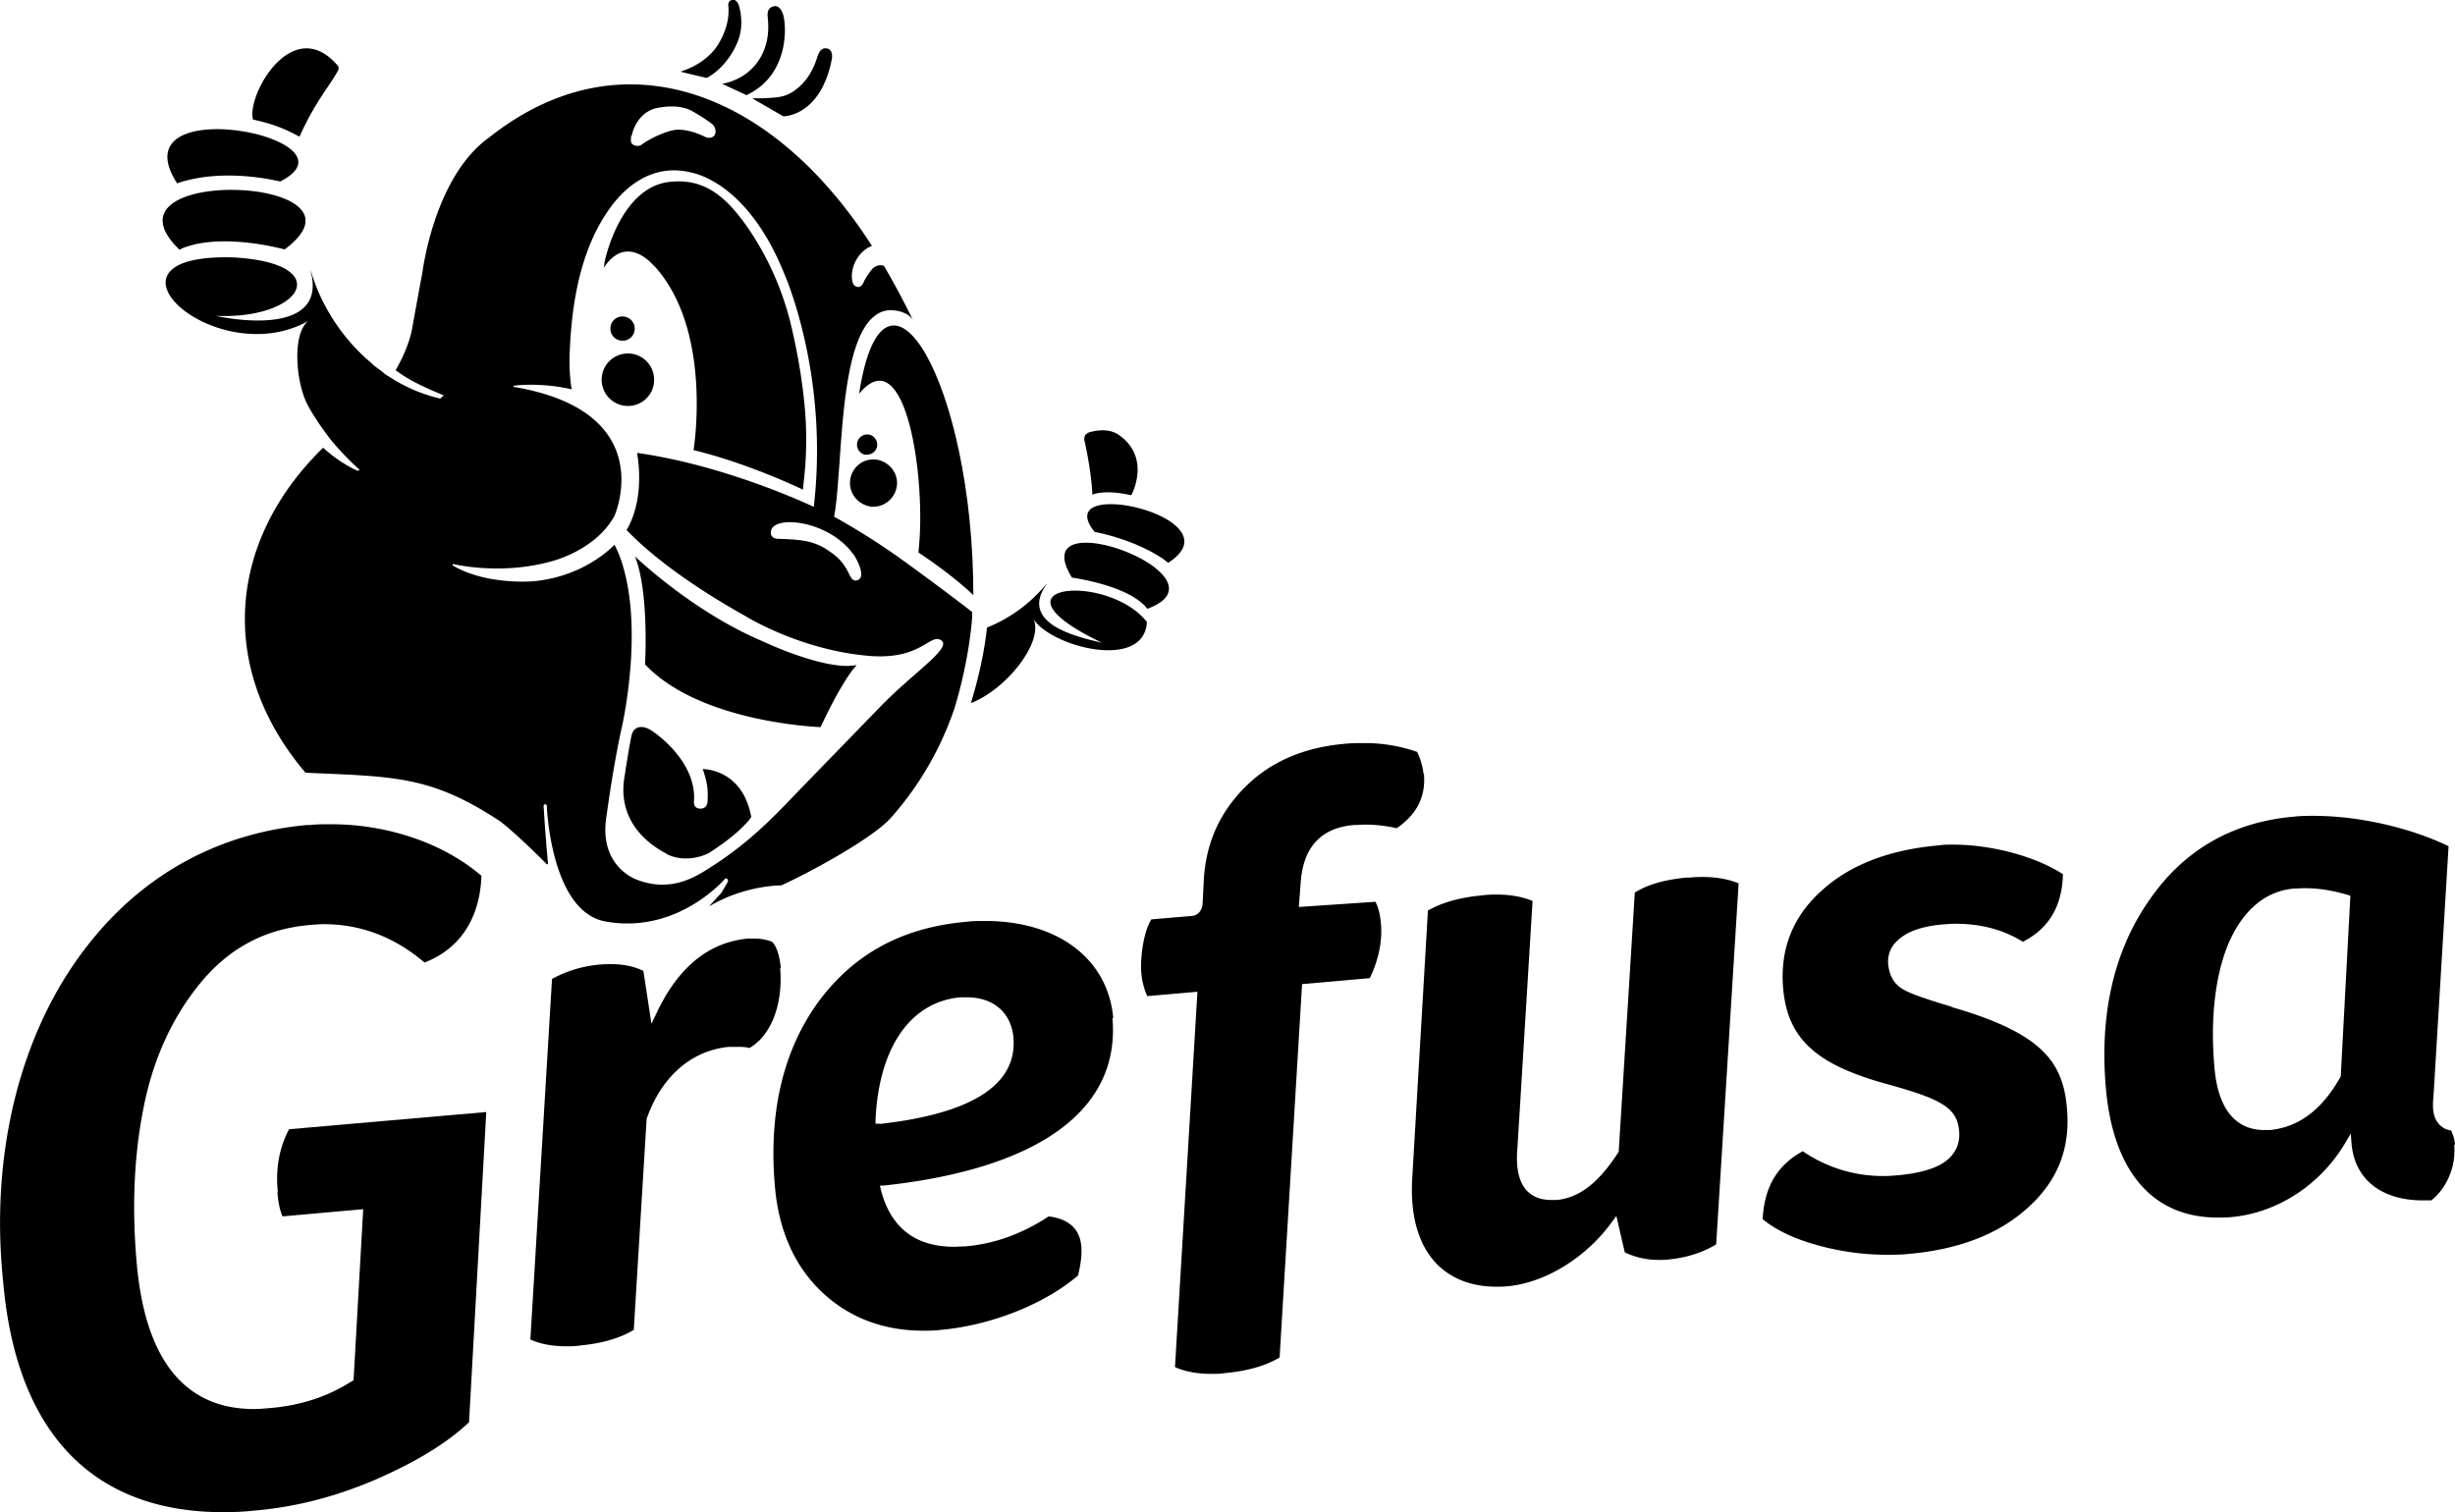 <svg xmlns="http://www.w3.org/2000/svg" width="112" height="69" viewBox="0 0 112 69" fill="none" title="Grefusa">
	<g fill="currentColor">
		<path
			d="M32.92 3.812s1.17.547 1.134.529c1.993-.93 1.828-3.247 1.664-3.703-.073-.2-.22-.42-.44-.346-.255.073-.273.292-.255.492.201 1.678-.768 2.81-2.103 3.046v-.018ZM11.54 5.454c.732.164 1.335.346 2.122.784.768-1.696 1.39-2.316 1.774-3.046a.252.252 0 0 0 0-.164C13.369.565 11.248 4.323 11.54 5.454ZM12.656 54.408c.036.456.11.821.237 1.095l3.677-.328-.44 7.806-.219.128c-1.06.656-2.268 1.04-3.694 1.149-.22.018-.42.036-.622.036-3.164 0-4.974-2.243-5.359-6.675-.219-2.463-.128-4.816.293-6.968.42-2.225 1.28-4.14 2.542-5.709 1.335-1.66 2.981-2.553 5.066-2.736.22-.018.44-.036.64-.036 1.683 0 3.22.583 4.59 1.75 1.61-.62 2.525-2.006 2.598-3.957-1.72-1.478-4.262-2.353-6.858-2.353-.33 0-.659 0-.988.036h-.128c-3.987.365-7.425 2.226-9.95 5.436C.934 47.003-.475 52.62.147 58.512.75 65.37 4.225 69 10.186 69c.458 0 .934-.018 1.427-.073 1.902-.164 3.713-.638 5.542-1.423 1.829-.802 3.219-1.641 4.243-2.608l.786-14.154-8.998.785c-.439.839-.622 1.769-.512 2.863l-.018.018ZM33.76 1.55c.147-.602-.017-1.276-.09-1.386-.074-.146-.183-.219-.33-.146-.146.055-.11.274-.11.274.092 1.058-.603 1.933-.603 1.933-.476.602-1.116.894-1.573 1.04-.073 0 1.189.292 1.189.292.75-.402 1.335-1.259 1.518-1.988V1.55ZM8.102 8.354s.293-.092.384-.11c2.048-.547 4.261.037 4.298.037 3.914-1.988-7.499-4.232-4.7.09h.018v-.017Z">
		</path>
		<path
			d="M8.175 11.4c.11-.055.22-.11.348-.146 1.81-.602 4.389.11 4.462.127 4.536-3.374-8.797-3.866-4.81 0v.019ZM49.855 22.562c.366-.127.951-.146 1.756.037.036-.073.878-1.66-.494-2.7-.274-.219-.713-.364-1.39-.182-.11.036-.33.11-.238.456 0 0 .293 1.258.348 2.408l.018-.019ZM48.904 26.356s2.304.31 3.255 1.222c.055.037.165.183.183.2 4.024-1.477-5.706-5.088-3.438-1.422ZM34.346 4.505s1.427.821 1.39.803c0 0 1.701.018 2.213-2.609.037-.2 0-.51-.31-.492-.202 0-.294.219-.348.383-.256.82-.659 1.295-1.134 1.605a1.603 1.603 0 0 1-.403.183c-.347.109-1.115.109-1.408.109v.018Z">
		</path>
		<path
			d="M49.946 24.277c.037 0 1.756.31 3.11 1.222 0 0 .219.164.237.182 3.256-2.08-5.45-4.03-3.365-1.422l.018.018ZM39.485 20.738a.46.46 0 0 0 .53-.383.472.472 0 0 0-.383-.529.472.472 0 0 0-.53.402.471.471 0 0 0 .402.528l-.019-.018ZM39.687 23.11c.585.09 1.133-.329 1.225-.913.091-.583-.33-1.13-.915-1.222a1.06 1.06 0 0 0-1.207.912c-.091.584.33 1.131.915 1.222h-.018Z">
		</path>
		<path
			d="M44.405 27.159c0-9.704-4.078-16.598-5.212-9.193 2.14-2.59 3.09 3.94 2.706 7.241 1.72 1.15 2.506 1.952 2.506 1.952Z">
		</path>
		<path
			d="M25 39.397a80.592 80.592 0 0 1-.2-2.626c0-.037.036-.073.073-.073.036 0 .073.036.073.073 0 .054.183 4.797 2.652 5.271 3.127.584 5.248-1.678 5.468-1.933.018-.037.073-.037.11 0 .036.018.036.073.036.11-.055.108-.292.51-.31.528l-.55.602.11-.055c1.592-.912 3.183-.894 3.183-.894 1.316-.602 4.188-2.152 5.03-3.118a14.568 14.568 0 0 0 2.76-4.652c.037-.109.074-.2.11-.31.586-1.933.768-3.575.805-4.158v-.237l-.33-.256a128.378 128.378 0 0 0-2.925-2.17c-1.5-1.076-2.872-1.824-2.926-1.86l-.11-.055v-.055c.11-.566.164-1.404.238-2.39.182-2.626.402-5.89 1.664-6.766.329-.237.713-.274 1.152-.146.256.091.348.164.439.255a.484.484 0 0 1 .091.11 37.26 37.26 0 0 0-1.316-2.463c-.11-.036-.348-.073-.567.183 0 0-.275.346-.366.583-.037.073-.11.2-.256.2-.128-.017-.22-.09-.256-.273-.11-.602.256-1.35.896-1.605C36.76 6.511 32.792 3.85 28.75 3.85c-2.177 0-4.371.784-6.438 2.425-2.505 1.788-3.036 6.129-3.036 6.129-.256 1.368-.494 2.7-.494 2.7-.146.638-.42 1.24-.731 1.787.585.456 1.39.82 2.195 1.149l-.165.146a7.202 7.202 0 0 1-2.25-.949s-.036-.018-.054-.036c-.092-.055-.201-.11-.275-.183-.073-.072-.164-.127-.256-.2a2.668 2.668 0 0 1-.347-.292c-.037-.037-.073-.055-.11-.091-1.244-1.095-2.176-2.572-2.615-4.104 0 0 0 .073.036.2.549 2.572-3.036 2.171-4.37 1.88 3.95.182 5.504-2.39.84-2.664-6.876-.219-.859 5.271 3.384 2.9-.75.584-.567 2.81-.037 3.812.147.292.33.566.494.821.201.292.384.547.585.803.513.62 1.006 1.094 1.299 1.35l-.073.054s-.75-.292-1.591-1.058c-4.353 4.25-4.847 10.068-.805 14.829 4.023.182 5.67.128 8.779 2.152.64.42 2.25 2.043 2.25 2.043l.036-.055Zm13.918-14.135c.183.255.64 1.13.165 1.222-.366.073-.274-.584-1.024-1.168-.768-.601-1.28-.693-2.56-.73-.184 0-.366-.109-.33-.327.073-.785 2.634-.53 3.75 1.02v-.017ZM28.823 6.183s.165-.985 1.079-1.24c.037 0 1.043-.274 1.738.164.018 0 .676.401.84.547.11.091.165.22.165.347a.274.274 0 0 1-.073.2c-.128.128-.31.092-.42.037-.604-.292-1.153-.383-1.537-.274-.658.183-1.207.53-1.316.62a.352.352 0 0 1-.22.073.348.348 0 0 1-.238-.09c-.091-.074-.055-.293-.036-.384h.018Zm-8.175 19.608s0-.055.018-.055c.567.128 2.45.438 4.444-.11 0 0 2.049-.474 2.927-2.097 0 0 2.103-4.742-4.59-5.873-.037 0-.037-.037 0-.055.347-.055 1.48-.11 2.633.164 0 0-.128-.675-.092-1.623.073-1.897.366-4.615 1.847-6.657.55-.767 1.811-2.098 3.731-1.606.878.201 2.78 1.131 4.17 4.506 0 0 2.103 4.596 1.39 10.743 0 0-3.914-1.879-8.065-2.463 0 0 .42 2.007-.476 3.52.823.858 2.45 2.262 5.414 3.922 0 0 2.505 1.569 5.688 1.824 2.359.182 2.743-1.058 3.255-.711.512.346-1.335 1.514-2.817 3.064-1.024 1.058-2.98 3.064-3.804 3.921-.877.912-2.066 2.19-3.804 3.302-.731.474-1.883 1.258-3.493.62 0 0-1.737-.602-1.353-2.9 0 0 .292-2.225.695-4.031 0 0 1.079-4.651-.092-7.807 0 0-.091-.237-.237-.529-.64.62-1.848 1.478-3.676 1.66 0 0-2.14.2-3.695-.711l-.018-.018ZM77.032 40.036c-1.042.09-1.847.31-2.45.693L73.85 52.51v.037c-.878 1.386-1.792 2.116-2.835 2.207h-.238c-.493 0-.86-.146-1.134-.438-.347-.383-.493-1.021-.42-1.879l.695-11.326c-.44-.183-.988-.292-1.628-.292-.201 0-.42 0-.658.036-1.006.092-1.811.31-2.488.694l-.713 12.165c-.11 1.697.256 3.046 1.08 3.922.657.693 1.609 1.076 2.742 1.076.165 0 .33 0 .494-.018 1.738-.146 3.621-1.313 4.792-2.937l.201-.274.384 1.66c.457.22.97.347 1.555.347.146 0 .274 0 .42-.018.805-.073 1.573-.31 2.195-.694l1.024-16.47c-.439-.182-.987-.291-1.628-.291-.2 0-.42 0-.658.036v-.018ZM64.943 35.312a3.108 3.108 0 0 0-.292-1.003 7.23 7.23 0 0 0-2.433-.402c-.292 0-.603 0-.914.037-1.81.164-3.31.802-4.444 1.915-1.19 1.167-1.83 2.553-1.939 4.25l-.055 1.094c0 .292-.183.529-.42.584l-1.92.164c-.367.584-.513 1.77-.458 2.444.037.401.128.748.274 1.058l2.286-.2-1.024 17.126c.44.2.988.31 1.665.31.2 0 .402 0 .621-.036 1.006-.091 1.847-.329 2.487-.712l1.025-17.035 3.09-.274c.403-.839.568-1.66.513-2.444-.037-.456-.128-.803-.257-1.04l-3.493.237.092-1.222c.146-1.55.95-2.389 2.414-2.517.183 0 .347-.018.53-.018.476 0 .951.055 1.427.164.933-.638 1.335-1.459 1.243-2.499l-.018.019ZM52.324 28.38c-1.81-2.297-7.608-1.714-2.048.95-.897-.22-3.75-.785-2.597-2.573a.503.503 0 0 0 .073-.127 6.767 6.767 0 0 1-2.725 2.006c-.165 1.532-.549 2.827-.732 3.447 1.72-.675 3.402-2.936 2.817-3.903.658 1.277 5.084 2.499 5.212.2ZM112 52.238a1.674 1.674 0 0 0-.183-.657.874.874 0 0 1-.567-.31c-.219-.255-.292-.638-.238-1.149l.695-11.509c-1.774-.857-4.115-1.386-6.145-1.386-.311 0-.603 0-.896.036-2.798.237-5.03 1.514-6.602 3.794-1.61 2.298-2.286 5.18-1.993 8.573.329 3.83 2.14 5.927 5.102 5.927.201 0 .384 0 .585-.018 2.122-.182 4.097-1.459 5.249-3.41l.238-.402.037.474c.146 1.605 1.353 2.572 3.255 2.572h.384c.713-.565 1.134-1.568 1.042-2.517l.037-.018Zm-5.212-3.155v.036c-.86 1.532-1.921 2.316-3.237 2.444h-.256c-.915 0-2.067-.492-2.268-2.845-.201-2.262.036-4.25.658-5.71.659-1.495 1.683-2.352 2.963-2.462.165 0 .329-.018.512-.018.64 0 1.28.11 1.957.31l.11.037-.439 8.226v-.018ZM50.788 46.456c-.238-2.7-2.524-4.432-5.834-4.432-.275 0-.567 0-.86.036-2.926.256-5.14 1.46-6.767 3.666-1.61 2.226-2.267 5.053-1.975 8.409.183 2.134.988 3.83 2.36 5.016 1.206 1.04 2.688 1.568 4.407 1.568.256 0 .53 0 .786-.036 2.286-.2 4.737-1.167 6.273-2.48.238-.931.22-1.624-.091-2.062-.238-.346-.659-.565-1.244-.638-1.189.784-2.469 1.258-3.804 1.368-.164 0-.347.018-.512.018-1.774 0-2.908-.876-3.347-2.627l-.036-.164h.164c7.096-.766 10.809-3.465 10.443-7.642h.037Zm-10.663 4.815h-.182v-.164c.146-3.301 1.59-5.399 3.877-5.6h.292c1.207 0 2.012.694 2.122 1.825.183 2.152-1.866 3.483-6.127 3.957l.018-.018ZM89.066 45.945c-1.17-.346-1.975-.62-2.304-.839-.366-.237-.567-.602-.622-1.112-.037-.493.164-.912.622-1.24.42-.31 1.042-.493 1.792-.566.238-.018.457-.037.677-.037 1.152 0 2.176.274 3.054.821 1.189-.602 1.792-1.623 1.829-3.082-1.226-.803-3.238-1.35-5.011-1.35-.238 0-.458 0-.677.037-2.286.2-4.079.912-5.359 2.097-1.298 1.186-1.865 2.663-1.719 4.414.201 2.298 1.481 3.484 4.737 4.377 2.432.675 3.2 1.058 3.292 2.134.055.584-.165 1.058-.64 1.405-.457.328-1.17.529-2.122.62-.22.018-.439.037-.658.037a6.45 6.45 0 0 1-3.713-1.131c-1.17.638-1.755 1.641-1.829 3.1.714.584 1.646.985 2.908 1.295.933.22 1.83.329 2.744.329.329 0 .658 0 .987-.037 2.341-.2 4.188-.93 5.505-2.152 1.335-1.222 1.902-2.7 1.737-4.505-.182-2.061-1.079-3.41-5.285-4.615h.055Z">
		</path>
		<path
			d="M30.396 38.96c.841.437 1.774.09 2.03-.092 0 0 .622-.401 1.115-.82.622-.548.732-.767.732-.767-.402-2.225-2.213-2.188-2.213-2.188.256.73.238 1.076.22 1.459 0 .11-.055.365-.348.346-.31-.018-.274-.31-.274-.31.146-1.75-1.61-3.064-2.012-3.301-.402-.219-.732-.11-.823.237-.091.328-.348 2.025-.348 2.025-.256 1.805.915 2.882 1.94 3.41h-.02ZM29.81 12.093c2.744 2.936 1.83 8.445 1.83 8.445 2.56.62 4.992 1.805 4.992 1.805.055-.638.147-1.112.147-2.389 0-1.715-.366-3.812-.732-5.29-.786-3.1-2.469-4.979-2.469-4.979-1.024-1.24-2.012-1.495-3.018-1.386-1.847.182-2.725 2.499-2.98 3.666 0 .055-.037.255-.037.255 1.06-1.605 2.268-.109 2.268-.109v-.018ZM29.427 30.314c2.523 2.681 8.01 2.864 8.01 2.864.933-2.007 1.518-2.681 1.518-2.681l.128-.146s-.33.036-.42.036c-1.519 0-3.878-1.13-3.878-1.13-3.2-1.35-5.816-3.868-5.816-3.868.659 1.66.457 4.943.457 4.943v-.018ZM35.626 44.194c-.073-.748-.256-1.076-.402-1.222a2.284 2.284 0 0 0-.823-.146h-.274c-1.793.164-3.2 1.313-4.188 3.43l-.22.455-.366-2.407c-.402-.2-.878-.31-1.463-.31-.164 0-.329 0-.512.018a5.498 5.498 0 0 0-2.195.657l-.987 16.452c.439.2.987.31 1.646.31.201 0 .402 0 .622-.037.987-.091 1.81-.328 2.45-.711l.586-9.63c.676-1.934 2.048-3.12 3.749-3.284h.366c.22 0 .402 0 .567.055.987-.547 1.554-2.006 1.408-3.648l.036.018Z">
		</path>
		<path
			d="M29.829 17.492a1.195 1.195 0 0 0-1.006-1.35 1.197 1.197 0 1 0-.33 2.371 1.19 1.19 0 0 0 1.336-1.003v-.018ZM27.854 14.92a.543.543 0 0 0 .475.62.544.544 0 0 0 .622-.474.553.553 0 0 0-.476-.62.544.544 0 0 0-.621.474Z">
		</path>
	</g>
</svg>